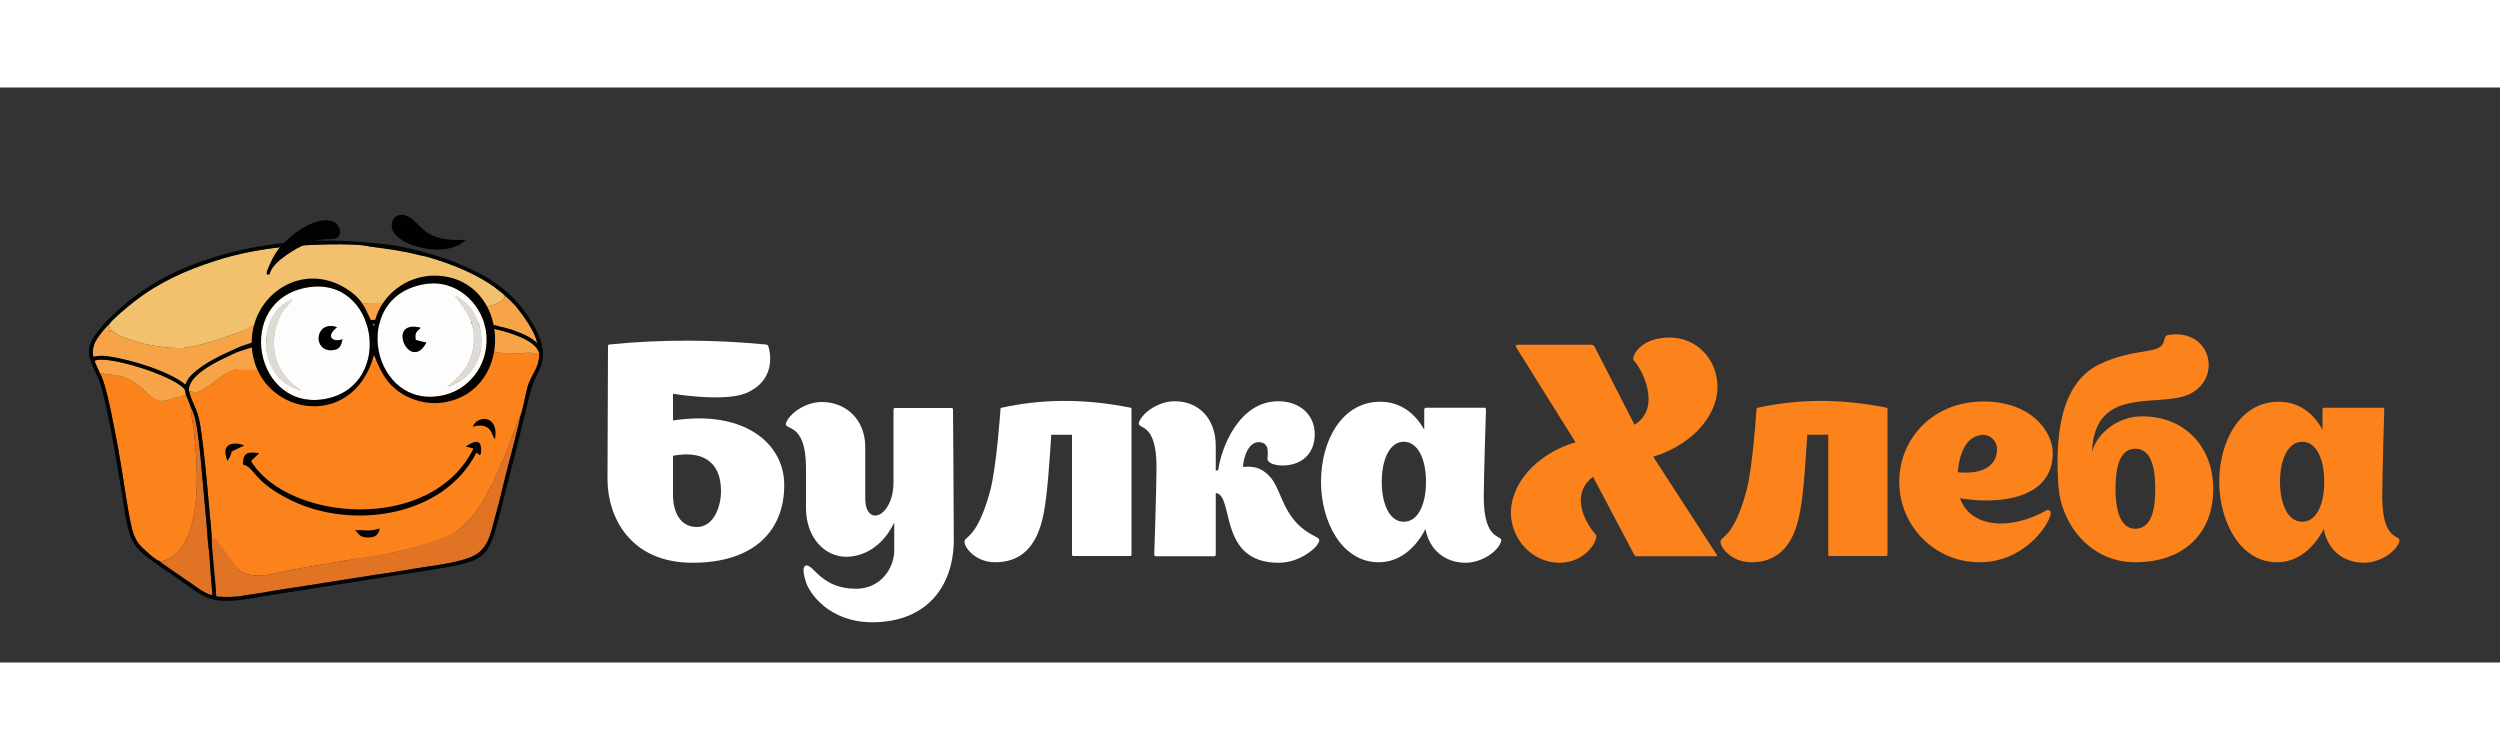 <?xml version="1.0" encoding="UTF-8"?>
<!DOCTYPE svg PUBLIC "-//W3C//DTD SVG 1.1//EN" "http://www.w3.org/Graphics/SVG/1.1/DTD/svg11.dtd">
<!-- Creator: CorelDRAW X8 -->
<svg xmlns="http://www.w3.org/2000/svg" xml:space="preserve" width="100mm" height="30mm" version="1.1" style="shape-rendering:geometricPrecision; text-rendering:geometricPrecision; image-rendering:optimizeQuality; fill-rule:evenodd; clip-rule:evenodd"
viewBox="0 0 10000 2300"
 xmlns:xlink="http://www.w3.org/1999/xlink"
 xmlns:svgjs="http://svgjs.com/svgjs">
 <rect x="0" y="0" width="10000" height="2300" fill="#333333" stroke="none"/>
 <defs>
  <style type="text/css">
   <![CDATA[
    .fil0 {fill:#FFFFFF}
    .fil8 {fill:#010101}
    .fil7 {fill:#020202}
    .fil5 {fill:#030404}
    .fil9 {fill:#DBDBD8}
    .fil1 {fill:#E17325}
    .fil3 {fill:#F1C16E}
    .fil4 {fill:#F7A448}
    .fil2 {fill:#FC831B}
    .fil6 {fill:#FDFDFD}
   ]]>
  </style>
 </defs>
 <g id="Слой_x0020_1">
  <path class="fil0" d="M2692 1332c0,-100 0,-105 0,-107 0,0 202,34 291,-2 137,-58 90,-189 90,-189 -3,-6 -10,-6 -10,-6 -207,-20 -419,-21 -626,0 0,0 -5,0 -5,6l-2 533c0,149 89,334 340,334 246,0 367,-128 367,-311 0,-167 -161,-302 -445,-258zm96 426c-71,0 -94,-65 -96,-121l0 -164c110,-21 192,17 192,141 0,66 -31,144 -96,144zm1027 31c0,-158 -3,-501 -3,-501 0,-6 -5,-6 -5,-6l-228 0c0,0 -5,0 -5,6 0,0 0,124 0,294 -2,138 -113,179 -113,61 0,-81 0,-165 0,-205 0,-111 -78,-180 -174,-180 -66,0 -129,46 -143,84 -10,32 80,-8 80,180 0,88 0,111 0,160 0,118 74,195 161,195 63,0 143,-35 192,-137 0,41 0,82 0,118 -4,71 -58,147 -153,147 -132,0 -166,-88 -195,-93 -12,-2 -24,9 -5,67 14,44 93,160 265,160 219,0 333,-146 326,-350zm711 -503c0,-4 -3,-5 -4,-5l1 0c-188,-38 -358,-35 -517,0l0 0c-1,0 -4,1 -4,6 0,0 -16,235 -42,329 -52,190 -102,178 -102,201 0,25 46,82 122,82 96,0 169,-52 196,-202 13,-68 23,-210 29,-308 29,0 59,0 83,0 0,175 0,479 0,479 0,6 5,6 5,6l228 0c0,0 5,0 5,-6 0,0 0,-555 0,-582zm737 511c-129,-63 -130,-170 -177,-233 -28,-34 -61,-53 -114,-46 2,-41 23,-105 69,-99 39,5 29,48 29,66 0,18 31,27 60,27 75,0 129,-46 129,-125 0,-78 -60,-132 -146,-132 -157,0 -228,186 -240,275 -4,1 -6,2 -10,3 0,-41 0,-76 0,-99 0,-111 -69,-179 -164,-179 -66,0 -129,46 -143,84 -10,32 70,-8 70,179 0,82 -9,351 -9,351 0,5 5,6 5,6l237 0c0,0 4,-1 4,-7 0,0 0,-127 0,-246 75,7 7,279 251,279 66,0 122,-35 150,-65 18,-24 17,-30 -1,-39zm672 -160c0,-81 9,-350 9,-350 0,-5 -5,-6 -5,-6l-236 0c0,0 -6,1 -6,7 0,0 0,32 0,81 -37,-66 -95,-112 -176,-112 -155,0 -237,158 -237,320 0,158 82,322 231,322 83,0 147,-56 187,-133 15,84 79,135 160,135 66,0 130,-46 142,-84 12,-32 -69,8 -69,-180zm-320 100c-57,0 -88,-71 -88,-160 0,-88 31,-160 88,-160 58,0 89,72 89,160 0,89 -31,160 -89,160z"/>
  <path class="fil2" d="M6867 1869l-254 -392c164,-51 268,-176 256,-300 -11,-105 -96,-187 -213,-176 -107,10 -131,83 -121,91 27,24 117,187 3,257l-160 -313c0,0 -4,-7 -10,-7l-298 0c-10,0 -6,9 -6,9l238 381c-161,48 -265,172 -258,294 7,104 92,188 194,188 109,0 157,-97 146,-112 -25,-24 -116,-152 -12,-232l165 312c0,0 3,6 9,6l318 0c7,0 3,-6 3,-6zm683 -583c0,-4 -2,-5 -3,-5l1 0c-189,-38 -359,-35 -517,0l0 0c-2,0 -5,1 -5,6 0,0 -15,235 -41,329 -52,190 -103,178 -103,201 0,25 46,82 123,82 95,0 168,-52 195,-202 14,-68 23,-210 29,-308 29,0 59,0 84,0 0,175 0,479 0,479 0,6 5,6 5,6l227 0c0,0 5,0 5,-6 0,0 0,-555 0,-582zm648 406c-4,-4 -10,-3 -15,1 -144,80 -301,68 -343,-50 155,26 371,4 371,-181 0,-84 -84,-206 -277,-206 -203,0 -337,149 -337,321 0,178 143,322 321,322 173,0 271,-139 284,-189 3,-10 1,-15 -4,-18zm-306 -291l0 0c10,-6 21,-9 29,-10 1,0 2,0 3,0 0,0 0,0 0,0 1,0 1,-2 1,-2 37,-2 63,25 63,57 0,64 -52,103 -157,93 5,-58 22,-114 61,-138zm661 -85c-82,5 -161,62 -185,140 11,-268 269,-173 389,-229 135,-65 86,-265 -84,-237 -12,2 -13,10 -17,23 -14,60 -107,23 -256,93 -167,79 -179,309 -166,492 11,145 124,301 307,301 195,0 312,-116 312,-293 0,-179 -127,-299 -300,-290zm-12 449c-68,0 -79,-96 -79,-159 0,-70 10,-161 79,-161 69,0 80,88 80,161 0,67 -9,159 -80,159zm988 -128c0,-81 8,-350 8,-350 0,-5 -5,-6 -5,-6l-236 0c0,0 -6,1 -6,7 0,0 0,32 0,81 -36,-66 -94,-112 -176,-112 -154,0 -237,158 -237,320 0,158 83,322 231,322 83,0 147,-56 187,-133 15,84 79,135 161,135 66,0 129,-46 141,-84 12,-32 -68,8 -68,-180zm-320 100c-58,0 -89,-71 -89,-160 0,-88 31,-160 89,-160 58,0 88,72 88,160 0,89 -30,160 -88,160z"/>
  <g id="_1779360355408">
   <g>
    <path class="fil2" d="M1430 1081l-25 2c0,-10 -191,-40 -410,33 -35,18 -50,4 -79,21 -40,23 -72,54 -105,72 -23,13 -29,12 -55,5 8,40 35,73 44,132 15,92 27,223 35,317 4,51 12,111 13,161 -28,25 101,133 105,101 1,7 4,7 11,10 7,3 9,5 16,8 13,5 23,7 38,9 28,2 60,-3 85,-9 77,-18 157,-30 234,-43 27,-5 54,-10 81,-14 114,-9 390,-78 406,-110 34,-24 58,-50 83,-84l5 -7c23,-32 51,-84 67,-119 12,-27 60,-134 62,-152 2,-6 -3,4 2,-3l32 -86c3,-8 1,-8 6,-9 6,-15 13,-47 17,-65 4,-20 9,-46 16,-65 15,-42 43,-66 43,-121 -8,0 -17,-3 -28,-4 -30,-1 -55,4 -85,4 -91,1 -154,-52 -231,-66 -6,-1 -31,-5 -36,-2 -29,2 -232,100 -347,84z"/>
    <path class="fil3" d="M435 949c1,3 1,5 2,8 5,12 7,8 -2,18l-3 4c9,-5 5,-5 12,-9 21,9 0,18 118,51 38,11 101,21 148,21l22 0c19,-4 20,-2 46,-8 41,-9 92,-24 131,-38l62 -23c184,-38 203,-43 367,-101 11,-6 125,-11 145,-9 78,8 212,11 307,2 47,3 82,15 129,14 27,-1 95,-13 101,-46 -6,-8 -25,-21 -34,-28 -2,-2 -6,-5 -8,-7l-29 -19c-52,-33 -112,-59 -171,-80 -24,-8 -74,-25 -98,-28 -56,-17 -126,-28 -201,-35 -60,-16 -259,-7 -327,0 -96,8 -201,28 -287,56 -121,38 -231,88 -328,164 -23,17 -94,77 -102,93z"/>
    <path class="fil2" d="M638 1894c33,4 79,-35 96,-65l11 -22c58,-119 44,-308 30,-440 -2,-17 -14,-74 -11,-85 0,-4 -17,-46 -21,-55 -25,17 -25,7 -46,15 -14,5 -34,12 -50,12 -34,-1 -51,-27 -74,-47 -35,-30 -75,-55 -124,-58 -16,-1 -35,-5 -50,-7 20,28 45,152 53,195 6,32 21,104 25,133l4 23c15,84 27,185 45,264 8,35 22,65 43,83 12,12 53,51 69,54z"/>
    <path class="fil1" d="M1538 1866l-120 20c-27,4 -54,9 -81,14 -77,13 -157,25 -234,43 -25,6 -57,11 -85,9 -15,-2 -25,-4 -38,-9 -7,-3 -9,-5 -16,-8 -7,-3 -10,-3 -11,-10 -75,-89 -153,-258 -92,56l4 55c41,3 73,3 113,-4 35,-6 70,-10 105,-17 69,-12 140,-21 210,-33l210 -33c69,-9 140,-23 210,-33 60,-9 152,-22 194,-50 51,-33 58,-95 78,-165 18,-63 31,-126 48,-191 5,-16 47,-179 48,-194 -5,1 -3,1 -6,9l-32 86c-5,7 0,-3 -2,3 -2,18 -50,125 -62,152 -16,35 -44,87 -67,119l-5 7c-25,34 -49,60 -83,84 -94,49 -173,63 -228,78 -29,9 -51,9 -58,12z"/>
    <path class="fil4" d="M971 973l-62 23c-39,14 -90,29 -131,38 -26,6 -27,4 -46,8l-22 0c-47,0 -110,-10 -148,-21 -118,-33 -97,-42 -118,-51 -7,4 -3,4 -12,9l3 -4c9,-10 7,-6 2,-18 -1,-3 -1,-5 -2,-8 -11,8 -34,37 -44,52 -15,22 -23,43 -18,76 7,1 20,-7 55,-2 94,12 250,61 313,113 11,-12 -2,-23 68,-73 25,-17 63,-38 90,-50l65 -30 7 -62z"/>
    <path class="fil1" d="M638 1894c4,7 109,77 129,91 22,16 55,41 83,46 -2,-32 -6,-65 -8,-97 -2,-28 -4,-69 -8,-96 -4,-31 -5,-65 -8,-96l-26 -286c-4,-34 -13,-124 -27,-156 -3,-6 -4,-13 -9,-18 -3,11 9,68 11,85 14,132 28,321 -30,440l-11 22c-17,30 -63,69 -96,65z"/>
    <path class="fil4" d="M1455 863c1,1 -53,39 -42,57 4,6 -28,56 -23,60 79,6 505,-47 582,-30 8,1 17,3 25,6 5,1 14,3 22,5 18,5 34,9 49,16 24,9 43,17 63,31 8,5 12,10 18,15 -10,-51 -57,-112 -87,-150 -7,-8 -36,-36 -42,-40 -6,33 -74,45 -101,46 -47,1 -82,-11 -129,-14 -27,-2 -315,-5 -335,-2z"/>
    <path class="fil4" d="M1398 1011l44 80c141,12 308,-101 371,-92 77,14 140,67 231,66 30,0 55,-5 85,-4 11,1 20,4 28,4 -9,-55 -126,-87 -169,-97 -73,-16 -162,-26 -239,-28 2,8 -324,32 -321,40 3,10 -33,22 -30,31z"/>
    <path class="fil4" d="M399 1142c15,2 34,6 50,7 49,3 89,28 124,58 23,20 40,46 74,47 16,0 36,-7 50,-12 21,-8 21,2 46,-15 -2,-12 -2,-18 -9,-25 -58,-57 -314,-133 -355,-109 1,11 16,37 20,49z"/>
    <path class="fil4" d="M756 1214c26,7 32,8 55,-5 33,-18 65,-49 105,-72 5,-3 25,-10 29,-9 102,6 358,-9 465,-32 13,-2 19,-4 32,-5 -7,-23 -26,-223 -104,-219 -110,6 -287,45 -367,101 -19,13 -8,71 -6,80 -18,4 -48,20 -65,28 -45,21 -152,76 -144,133z"/>
    <path class="fil4" d="M1338 872c3,7 30,41 38,68l64 -6c11,-43 40,-66 15,-71 -21,-5 -73,-4 -117,9z"/>
    <path class="fil4" d="M1403 1055l2 28 25 -2c-7,-55 -7,-78 4,-131l-51 5c4,26 17,41 20,100z"/>
    <path class="fil5" d="M743 1227c4,9 21,51 21,55 5,5 6,12 9,18 14,32 23,122 27,156l26 286c3,31 4,65 8,96 4,27 6,68 8,96 2,32 6,65 8,97 -28,-5 -61,-30 -83,-46 -20,-14 -125,-84 -129,-91 -16,-3 -57,-42 -69,-54 -21,-18 -35,-48 -43,-83 -18,-79 -30,-180 -45,-264l-4 -23c-4,-29 -19,-101 -25,-133 -8,-43 -33,-167 -53,-195 -4,-12 -19,-38 -20,-49 41,-24 297,52 355,109 7,7 7,13 9,25zm1414 -162c0,55 -28,79 -43,121 -7,19 -12,45 -16,65 -4,18 -11,50 -17,65 -1,15 -43,178 -48,194 -17,65 -30,128 -48,191 -20,70 -27,132 -78,165 -42,28 -134,41 -194,50 -70,10 -141,24 -210,33l-210 33c-70,12 -141,21 -210,33 -35,7 -70,11 -105,17 -40,7 -72,7 -113,4l-4 -55 -1 -12 -12 -135 0 -10c-1,-50 -9,-110 -13,-161 -8,-94 -20,-225 -35,-317 -9,-59 -36,-92 -44,-132 -8,-57 99,-112 144,-133 17,-8 47,-24 65,-28 160,-50 256,-81 418,-98l51 -5c130,-11 201,-10 315,-10 77,2 166,12 239,28 43,10 160,42 169,97zm-137 -232c6,4 35,32 42,40 30,38 77,99 87,150 -6,-5 -10,-10 -18,-15 -20,-14 -39,-22 -63,-31 -15,-7 -31,-11 -49,-16 -8,-2 -17,-4 -22,-5 -8,-3 -17,-5 -25,-6 -77,-17 -150,-19 -230,-26 -132,-2 -176,-2 -302,10l-64 6c-113,11 -169,11 -412,95l-65 30c-27,12 -65,33 -90,50 -70,50 -57,61 -68,73 -63,-52 -219,-101 -313,-113 -35,-5 -48,3 -55,2 -5,-33 3,-54 18,-76 10,-15 33,-44 44,-52 8,-16 79,-76 102,-93 97,-76 207,-126 328,-164 86,-28 191,-48 287,-56 68,-7 267,-16 327,0 68,10 126,16 201,35 24,3 74,20 98,28 59,21 119,47 171,80l29 19c2,2 6,5 8,7 9,7 28,20 34,28zm-538 -212l-94 -7c-300,-15 -656,57 -883,248 -32,27 -81,72 -105,102 -34,44 -61,76 -32,145 10,24 22,46 31,71 10,26 15,54 22,82 24,106 46,239 64,348 9,55 17,123 33,174 17,57 54,83 93,111 40,30 82,56 122,85 44,30 82,64 135,71 61,9 129,-7 186,-16 119,-18 237,-38 355,-56 60,-9 117,-19 177,-28 60,-9 120,-18 178,-28 54,-10 120,-19 158,-47 40,-29 52,-78 69,-138 15,-54 27,-110 42,-165 27,-102 57,-224 82,-329 21,-92 45,-103 55,-151 15,-75 -46,-166 -88,-219 -41,-52 -112,-106 -173,-135 -96,-46 -122,-55 -226,-84 -61,-16 -109,-27 -201,-34z"/>
   </g>
   <g>
    <path class="fil6" d="M1370 1007c-6,27 -11,42 -43,44 -78,4 -68,-121 21,-92 -50,40 -13,61 22,48zm-167 204c-182,-46 -177,-316 -31,-365 -19,28 -38,35 -58,84 -15,37 -22,71 -17,116 9,85 57,131 106,165zm25 -411c-296,53 -209,502 77,445 276,-56 204,-495 -77,-445z"/>
    <path class="fil6" d="M1705 1021c-66,122 -164,-97 -22,-60 -19,18 -24,20 -20,49l37 9c1,-2 4,1 5,2zm83 177c44,-37 97,-81 106,-167 13,-111 -54,-161 -74,-198 60,23 114,108 105,201 -8,79 -62,143 -137,164zm-92 -411c-304,53 -206,513 82,443 103,-25 187,-130 165,-262 -19,-107 -120,-204 -247,-181z"/>
    <path class="fil7" d="M1228 800c281,-50 353,389 77,445 -286,57 -373,-392 -77,-445zm468 -13c127,-23 228,74 247,181 22,132 -62,237 -165,262 -288,70 -386,-390 -82,-443zm-200 168c-35,-66 -39,-100 -98,-142 -186,-130 -401,19 -391,221 14,272 401,353 489,37 27,66 50,110 97,144 46,34 114,56 186,44 282,-49 263,-489 -26,-506 -134,-8 -243,92 -257,202z"/>
    <path class="fil7" d="M1906 1460c9,6 15,20 18,0 5,-62 -31,-44 -61,-24l31 8c-171,344 -746,289 -890,50l33 -31c-48,-8 -66,-1 -65,45 50,13 38,69 196,145 238,115 605,68 738,-193z"/>
    <path class="fil8" d="M1863 609c-176,11 -176,-70 -235,-95 -30,-13 -58,1 -61,34 -10,82 220,144 296,61z"/>
    <path class="fil7" d="M1138 619c-33,31 -54,73 -71,118 0,14 -4,11 11,11 6,-23 23,-42 42,-58 40,-32 86,-61 138,-75 44,-12 61,-7 76,-9 45,-8 26,-63 -7,-72 -66,-16 -143,41 -189,85z"/>
    <path class="fil9" d="M1203 1211c-49,-34 -97,-80 -106,-165 -5,-45 2,-79 17,-116 20,-49 39,-56 58,-84 -146,49 -151,319 31,365z"/>
    <path class="fil9" d="M1788 1198c75,-21 129,-85 137,-164 9,-93 -45,-178 -105,-201 20,37 87,87 74,198 -9,86 -62,130 -106,167z"/>
    <path class="fil8" d="M1705 1021c-1,-1 -4,-4 -5,-2l-37 -9c-4,-29 1,-31 20,-49 -142,-37 -44,182 22,60z"/>
    <path class="fil8" d="M1370 1007c-35,13 -72,-8 -22,-48 -89,-29 -99,96 -21,92 32,-2 37,-17 43,-44z"/>
    <path class="fil7" d="M1891 1357c32,-10 62,-6 76,25l9 20c1,-1 3,3 4,5 17,-98 -70,-98 -89,-50z"/>
    <path class="fil7" d="M1420 1771c16,14 18,29 51,29 33,0 43,-12 48,-36 -46,14 -58,4 -99,7z"/>
    <path class="fil7" d="M910 1494c36,-57 -14,-21 66,-62 -15,-10 -102,-25 -66,62z"/>
   </g>
  </g>
 </g>
</svg>
